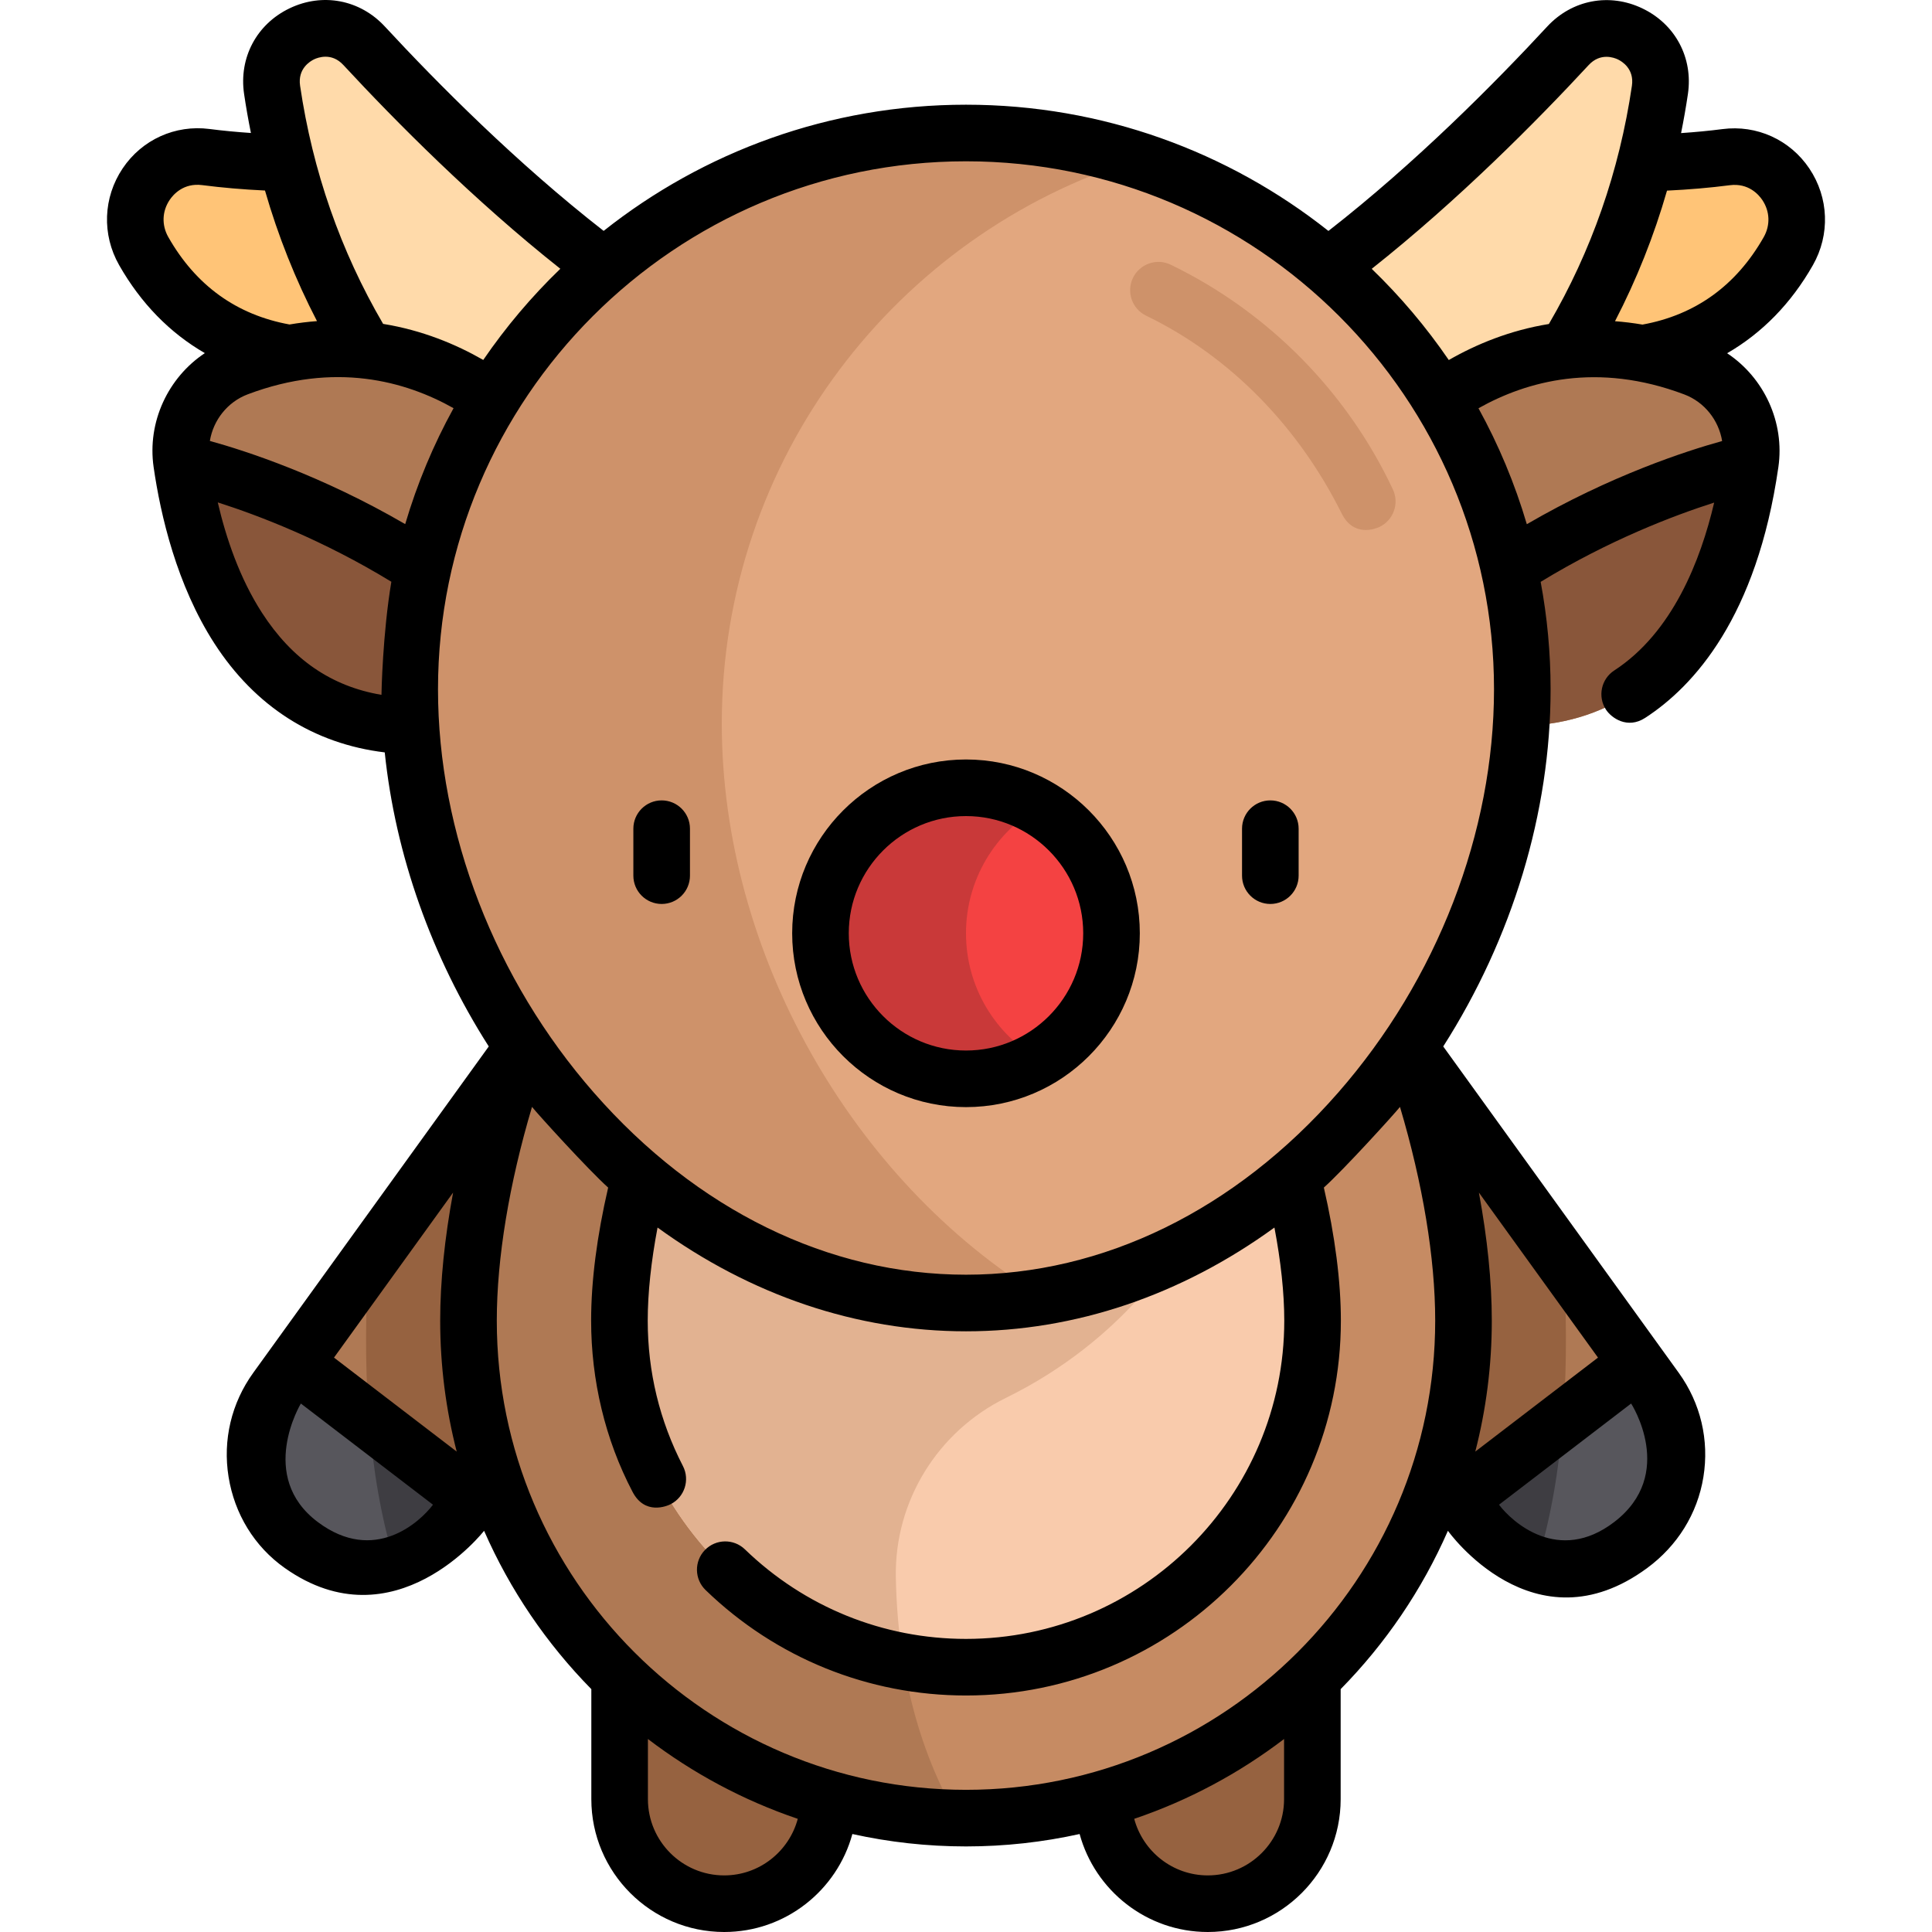 <?xml version="1.0" encoding="iso-8859-1"?>
<!-- Generator: Adobe Illustrator 19.0.0, SVG Export Plug-In . SVG Version: 6.00 Build 0)  -->
<svg version="1.1" id="Capa_1" xmlns="http://www.w3.org/2000/svg" xmlns:xlink="http://www.w3.org/1999/xlink" x="0px" y="0px"
	 viewBox="0 0 512 512" style="enable-background:new 0 0 512 512;" xml:space="preserve">
<g>
	<path style="fill:#966240;" d="M320.081,504.5L320.081,504.5c-15.241,0-27.711-12.47-27.711-27.711v-78.218
		c0-15.241,12.47-27.711,27.711-27.711l0,0c15.241,0,27.711,12.47,27.711,27.711v78.218C347.791,492.03,335.322,504.5,320.081,504.5
		z"/>
	<path style="fill:#966240;" d="M191.918,504.5L191.918,504.5c-15.241,0-27.711-12.47-27.711-27.711v-78.218
		c0-15.241,12.47-27.711,27.711-27.711l0,0c15.241,0,27.711,12.47,27.711,27.711v78.218C219.629,492.03,207.158,504.5,191.918,504.5
		z"/>
</g>
<path style="fill:#AF7954;" d="M432.139,409.459L432.139,409.459c13.235-9.551,16.221-28.022,6.671-41.258l-87.456-121.191
	l-47.928,34.587l87.456,121.191C400.432,416.024,418.904,419.011,432.139,409.459z"/>
<path style="fill:#966240;" d="M351.354,247.012l62.963,87.249c1.602,25.534,0.749,54.796-6.924,79.832
	c-6.423-1.67-12.324-5.502-16.511-11.303l-87.456-121.191L351.354,247.012z"/>
<path style="fill:#AF7954;" d="M79.859,409.459L79.859,409.459c-13.235-9.551-16.221-28.022-6.671-41.258l87.456-121.191
	l47.928,34.587l-87.456,121.191C111.567,416.024,93.095,419.011,79.859,409.459z"/>
<path style="fill:#966240;" d="M160.645,247.012l-62.963,87.249c-1.602,25.534-0.749,54.796,6.924,79.832
	c6.423-1.67,12.324-5.502,16.511-11.303l87.456-121.191L160.645,247.012z"/>
<g>
	<path style="fill:#57565C;" d="M433.832,361.304l4.978,6.898c9.551,13.235,6.565,31.706-6.671,41.258l0,0
		c-13.235,9.551-31.706,6.565-41.258-6.671l-3.993-5.534L433.832,361.304z"/>
	<path style="fill:#57565C;" d="M78.167,361.304l-4.978,6.898c-9.55,13.235-6.565,31.706,6.671,41.258l0,0
		c13.235,9.551,31.706,6.565,41.258-6.671l3.993-5.534L78.167,361.304z"/>
</g>
<path style="fill:#C68B63;" d="M124.156,349.979c0,72.815,59.028,131.843,131.843,131.843s131.843-59.028,131.843-131.843
	s-59.028-194.968-131.843-194.968S124.156,277.164,124.156,349.979z"/>
<path style="fill:#AF7954;" d="M255.999,155.011c-72.815,0-131.843,122.153-131.843,194.968
	c0,72.097,57.873,130.668,129.697,131.816c-12.439-21.319-16.11-44.783-16.446-63.847c-0.356-20.161,11.095-38.631,29.198-47.512
	c31.865-15.63,45.164-39.723,45.164-39.723l20.236-130.397C310.524,173.474,284.304,155.011,255.999,155.011z"/>
<path style="fill:#F9CBAC;" d="M255.999,441.824c-50.643,0-91.845-41.202-91.845-91.845c0-29.621,13.216-71.481,32.887-104.164
	c18.862-31.338,41.454-50.806,58.958-50.806s40.096,19.468,58.958,50.806c19.671,32.682,32.887,74.542,32.887,104.164
	C347.844,400.623,306.643,441.824,255.999,441.824z"/>
<path style="fill:#E2B291;" d="M314.957,245.816c-18.862-31.338-41.454-50.806-58.958-50.806s-40.096,19.468-58.958,50.806
	c-19.671,32.682-32.887,74.542-32.887,104.164c0,44.971,32.489,82.492,75.227,90.335c-1.278-7.83-1.852-15.393-1.975-22.365
	c-0.356-20.161,11.095-38.631,29.198-47.512c31.865-15.63,45.164-39.723,45.164-39.723l10.987-70.802
	C320.292,255.076,317.69,250.355,314.957,245.816z"/>
<path style="fill:#FFC477;" d="M416.878,42.903c0,0,19.872,1.4,40.558-1.281c13.654-1.77,23.282,12.949,16.476,24.919
	c-9.822,17.275-29.48,33.778-68.656,25.87C404.716,93.906,416.878,42.903,416.878,42.903z"/>
<path style="fill:#FFDAAA;" d="M361.386,148.515c0,0,65.744-37.914,78.507-124.716c2.025-13.77-14.919-21.895-24.377-11.683
	c-22.272,24.047-56.037,56.823-90.417,76.393C326.01,88.508,361.386,148.515,361.386,148.515z"/>
<path style="fill:#AF7954;" d="M367.693,118.209c0,0,31.447-39.531,81.299-20.727c10.252,3.867,16.438,14.37,14.876,25.216
	c-4.114,28.565-20.012,81.258-81.453,67.469C380.593,190.167,367.693,118.209,367.693,118.209z"/>
<path style="fill:#FFC477;" d="M95.12,42.903c0,0-19.872,1.4-40.558-1.281c-13.654-1.77-23.282,12.949-16.476,24.919
	c9.822,17.275,29.48,33.778,68.656,25.87C107.283,93.906,95.12,42.903,95.12,42.903z"/>
<path style="fill:#FFDAAA;" d="M150.612,148.515c0,0-65.744-37.914-78.507-124.716c-2.025-13.77,14.919-21.895,24.377-11.683
	c22.272,24.047,56.037,56.823,90.417,76.393C185.989,88.508,150.612,148.515,150.612,148.515z"/>
<path style="fill:#AF7954;" d="M144.305,118.209c0,0-31.447-39.531-81.299-20.727c-10.252,3.867-16.438,14.37-14.876,25.216
	c4.114,28.565,20.012,81.258,81.453,67.469C131.405,190.167,144.305,118.209,144.305,118.209z"/>
<g>
	<path style="fill:#89563A;" d="M134.951,167.85c-39.898-35.245-86.82-45.153-86.82-45.153
		c4.114,28.565,20.012,81.258,81.453,67.469C130.259,190.167,132.454,180.286,134.951,167.85z"/>
	<path style="fill:#89563A;" d="M377.048,167.85c39.898-35.245,86.82-45.153,86.82-45.153
		c-4.114,28.565-20.012,81.258-81.453,67.469C381.74,190.167,379.544,180.286,377.048,167.85z"/>
</g>
<path style="fill:#E2A77F;" d="M403.425,182.671c0,81.421-66.005,162.638-147.426,162.638s-147.425-81.218-147.425-162.638
	S174.578,35.245,255.999,35.245S403.425,101.25,403.425,182.671z"/>
<g>
	<path style="fill:#CE926A;" d="M191.282,191.754c0-70.202,46.238-129.613,109.908-149.453c-14.237-4.579-29.431-7.056-45.192-7.056
		c-81.421,0-147.426,66.005-147.426,147.426S174.577,345.31,255.999,345.31c6.839,0,13.582-0.575,20.173-1.673
		C225.768,312.896,191.282,252.375,191.282,191.754z"/>
	<path style="fill:#CE926A;" d="M355.553,136.069c-11.235-22.564-29.128-41.425-51.822-52.412
		c-3.729-1.805-5.288-6.291-3.482-10.018c1.805-3.729,6.292-5.288,10.018-3.482c25.776,12.479,46.679,33.621,58.86,59.531
		c1.763,3.749,0.152,8.216-3.596,9.977C364.499,140.149,358.715,142.417,355.553,136.069z"/>
</g>
<circle style="fill:#F44242;" cx="255.996" cy="247.337" r="38.565"/>
<path style="fill:#C93939;" d="M255.999,247.335c0-14.272,7.768-26.732,19.291-33.401c-5.674-3.284-12.264-5.165-19.291-5.165
	c-21.299,0-38.565,17.266-38.565,38.565s17.266,38.565,38.565,38.565c7.027,0,13.617-1.881,19.291-5.164
	C263.767,274.066,255.999,261.607,255.999,247.335z"/>
<g>
	<path style="fill:#3E3D42;" d="M104.606,414.092c6.423-1.67,12.324-5.502,16.511-11.303l3.993-5.534l-27.295-20.904
		C98.847,389.321,100.956,402.183,104.606,414.092z"/>
	<path style="fill:#3E3D42;" d="M407.392,414.092c-6.423-1.67-12.324-5.502-16.511-11.303l-3.993-5.534l27.295-20.904
		C413.152,389.321,411.043,402.183,407.392,414.092z"/>
</g>
<path d="M336.652,212.111c-4.142,0-7.5,3.358-7.5,7.5v12.449c0,4.142,3.358,7.5,7.5,7.5c4.142,0,7.5-3.358,7.5-7.5V219.61
	C344.151,215.468,340.793,212.111,336.652,212.111z"/>
<path d="M175.347,212.111c-4.142,0-7.5,3.358-7.5,7.5v12.449c0,4.142,3.358,7.5,7.5,7.5s7.5-3.358,7.5-7.5V219.61
	C182.847,215.468,179.489,212.111,175.347,212.111z"/>
<path d="M255.999,201.269c-25.401,0-46.065,20.665-46.065,46.065s20.665,46.065,46.065,46.065s46.065-20.665,46.065-46.065
	S281.4,201.269,255.999,201.269z M255.999,278.4c-17.129,0-31.065-13.936-31.065-31.065s13.936-31.065,31.065-31.065
	s31.065,13.936,31.065,31.065C287.064,264.464,273.129,278.4,255.999,278.4z"/>
<path d="M480.432,70.275c4.6-8.091,4.238-17.911-0.945-25.628c-5.113-7.614-13.932-11.614-23.015-10.435
	c-3.485,0.452-7.162,0.8-10.971,1.06c0.69-3.421,1.3-6.871,1.813-10.353c1.411-9.599-3.327-18.507-12.07-22.693
	c-8.738-4.184-18.641-2.292-25.229,4.822c-13.912,15.021-34.916,36.19-57.967,54.152c-26.421-20.935-59.798-33.453-96.047-33.453
	c-36.241,0-69.611,12.512-96.029,33.439c-23.06-17.966-44.071-39.141-57.988-54.166c-6.588-7.114-16.491-9.007-25.229-4.823
	c-8.744,4.187-13.481,13.094-12.07,22.693c0.512,3.483,1.123,6.933,1.813,10.353c-3.811-0.26-7.488-0.608-10.971-1.06
	c-9.084-1.176-17.902,2.822-23.015,10.436c-5.182,7.718-5.544,17.537-0.944,25.627c5.765,10.139,13.454,17.981,22.719,23.334
	c-9.757,6.479-15.296,18.252-13.577,30.185c1.843,12.799,6.134,31.298,16.107,46.746c10.806,16.736,26.329,26.613,45.143,28.881
	c2.823,27.167,12.4,54.152,27.568,77.926l-62.418,86.493c-5.793,8.027-8.113,17.827-6.533,27.598
	c1.58,9.771,6.812,18.422,14.895,24.132c29.107,20.562,52.814-9.867,52.814-9.867c6.875,15.704,16.561,29.904,28.422,41.963v29.153
	c0,19.416,15.795,35.21,35.21,35.21c16.215,0,29.898-11.021,33.97-25.965c9.7,2.146,19.775,3.287,30.111,3.287
	c10.336,0,20.411-1.141,30.111-3.287c4.072,14.943,17.755,25.965,33.97,25.965c19.415,0,35.21-15.795,35.21-35.21v-29.153
	c11.861-12.058,21.548-26.259,28.423-41.963c0,0,22.755,32.007,52.813,9.868c7.969-5.87,13.315-14.361,14.895-24.132
	c1.58-9.77-0.74-19.57-6.532-27.596l-62.418-86.493c18.28-28.653,28.452-61.974,28.452-94.649c0-9.725-0.91-19.24-2.632-28.473
	c18.12-11.064,35.285-17.593,45.982-21.01c-3.572,15.25-11.019,34.432-26.479,44.492c-3.472,2.259-4.455,6.905-2.196,10.375
	c1.437,2.209,5.679,5.239,10.375,2.196c12.975-8.408,29.604-26.807,35.314-66.456c1.719-11.932-3.82-23.707-13.577-30.185
	C466.977,88.255,474.666,80.414,480.432,70.275z M421.018,17.239c3.093-3.34,6.712-1.982,7.748-1.486
	c1.038,0.497,4.372,2.469,3.708,6.983c-3.326,22.62-10.734,43.842-22.006,63.126c-10.328,1.676-19.235,5.365-26.524,9.549
	c-5.979-8.74-12.828-16.836-20.424-24.168C386.466,53.063,407.176,32.184,421.018,17.239z M83.232,15.725
	c1.036-0.496,4.655-1.852,7.748,1.486c13.846,14.949,34.562,35.834,57.514,54.016c-7.596,7.33-14.446,15.425-20.426,24.163
	c-7.291-4.188-16.202-7.881-26.537-9.556C90.26,66.55,82.851,45.326,79.525,22.708C78.861,18.193,82.195,16.222,83.232,15.725z
	 M107.382,138.895c-22.172-12.893-42.18-19.392-51.766-22.043c0.901-5.496,4.655-10.323,10.037-12.354
	c23.114-8.719,41.803-3.502,54.545,3.675C114.876,117.836,110.561,128.123,107.382,138.895z M44.606,62.832
	c-1.797-3.16-1.663-6.843,0.357-9.852c0.936-1.394,3.649-4.568,8.635-3.922c5.223,0.677,10.795,1.156,16.626,1.431
	c3.457,12.012,8.06,23.575,13.781,34.607c-2.374,0.178-4.801,0.474-7.28,0.895C62.705,83.438,51.902,75.664,44.606,62.832z
	 M69.417,162.375c-5.91-9.153-9.51-19.791-11.704-29.231c10.675,3.403,27.817,9.92,46,21.029
	c-2.311,13.787-2.624,29.478-2.619,29.968C87.822,181.902,77.402,174.745,69.417,162.375z M121.032,384.685l-32.518-24.905
	l31.561-43.736c-2.237,12.044-3.419,23.539-3.419,33.933C116.656,361.957,118.176,373.587,121.032,384.685z M84.248,403.378
	c-16.18-12.102-4.516-31.428-4.516-31.428l35.012,26.815C111.306,403.33,99.209,414.568,84.248,403.378z M191.917,497.001
	c-11.144,0-20.211-9.066-20.211-20.211v-15.934c11.891,9.063,25.273,16.265,39.714,21.154
	C209.11,490.627,201.255,497.001,191.917,497.001z M131.655,349.979c0-16.563,3.283-36.301,9.333-56.639
	c1.661,2.076,14.954,16.697,20.181,21.383c-2.984,12.896-4.514,24.751-4.514,35.256c0,15.761,3.697,31.518,10.996,45.409
	c3.238,6.161,9.004,3.794,10.103,3.227c3.681-1.899,5.126-6.423,3.227-10.103c-6.19-11.997-9.328-24.961-9.328-38.532
	c0-7.307,0.899-15.703,2.605-24.672c24.65,17.91,52.756,27.502,81.741,27.502c28.982,0,57.087-9.59,81.737-27.499
	c1.706,8.966,2.61,17.355,2.61,24.669c0,46.509-37.837,84.346-84.346,84.346c-21.954,0-42.761-8.427-58.587-23.728
	c-2.979-2.88-7.727-2.799-10.604,0.179c-2.879,2.978-2.799,7.726,0.179,10.604c18.638,18.019,43.147,27.943,69.012,27.943
	c54.779,0,99.345-44.566,99.345-99.345c0-10.359-1.561-22.471-4.511-35.259c5.225-4.685,18.515-19.303,20.176-21.378
	c6.048,20.336,9.333,40.084,9.333,56.637c0,68.563-55.78,124.343-124.343,124.343S131.655,418.542,131.655,349.979z
	 M390.966,384.685c2.856-11.099,4.376-22.729,4.376-34.707c0-10.389-1.181-21.886-3.419-33.932l31.561,43.735L390.966,384.685z
	 M320.081,497.001c-9.337,0-17.193-6.373-19.503-14.991c14.441-4.889,27.823-12.091,39.714-21.154v15.934
	C340.292,487.934,331.225,497.001,320.081,497.001z M427.75,403.378c-14.72,11.226-27.057-0.049-30.496-4.614l35.012-26.815
	C432.266,371.949,444.4,390.68,427.75,403.378z M354.602,289.583C327.383,320.683,292.365,337.81,256,337.81
	s-71.383-17.127-98.602-48.226c-26.262-30.005-41.324-68.974-41.324-106.912c0-77.156,62.771-139.927,139.927-139.927
	s139.927,62.771,139.927,139.927C395.926,220.61,380.863,259.578,354.602,289.583z M391.812,108.194
	c12.742-7.172,31.427-12.383,54.533-3.669c5.384,2.031,9.138,6.859,10.038,12.355c-9.586,2.65-29.59,9.148-51.759,22.039
	C401.447,128.146,397.132,117.858,391.812,108.194z M467.393,62.861c-7.296,12.83-18.098,20.605-32.118,23.158
	c-2.479-0.421-4.907-0.717-7.281-0.895c5.722-11.032,10.324-22.594,13.781-34.606c5.831-0.276,11.403-0.755,16.627-1.431
	c4.987-0.649,7.698,2.528,8.635,3.922C469.056,56.018,469.19,59.702,467.393,62.861z"/>
<g>
</g>
<g>
</g>
<g>
</g>
<g>
</g>
<g>
</g>
<g>
</g>
<g>
</g>
<g>
</g>
<g>
</g>
<g>
</g>
<g>
</g>
<g>
</g>
<g>
</g>
<g>
</g>
<g>
</g>
</svg>
